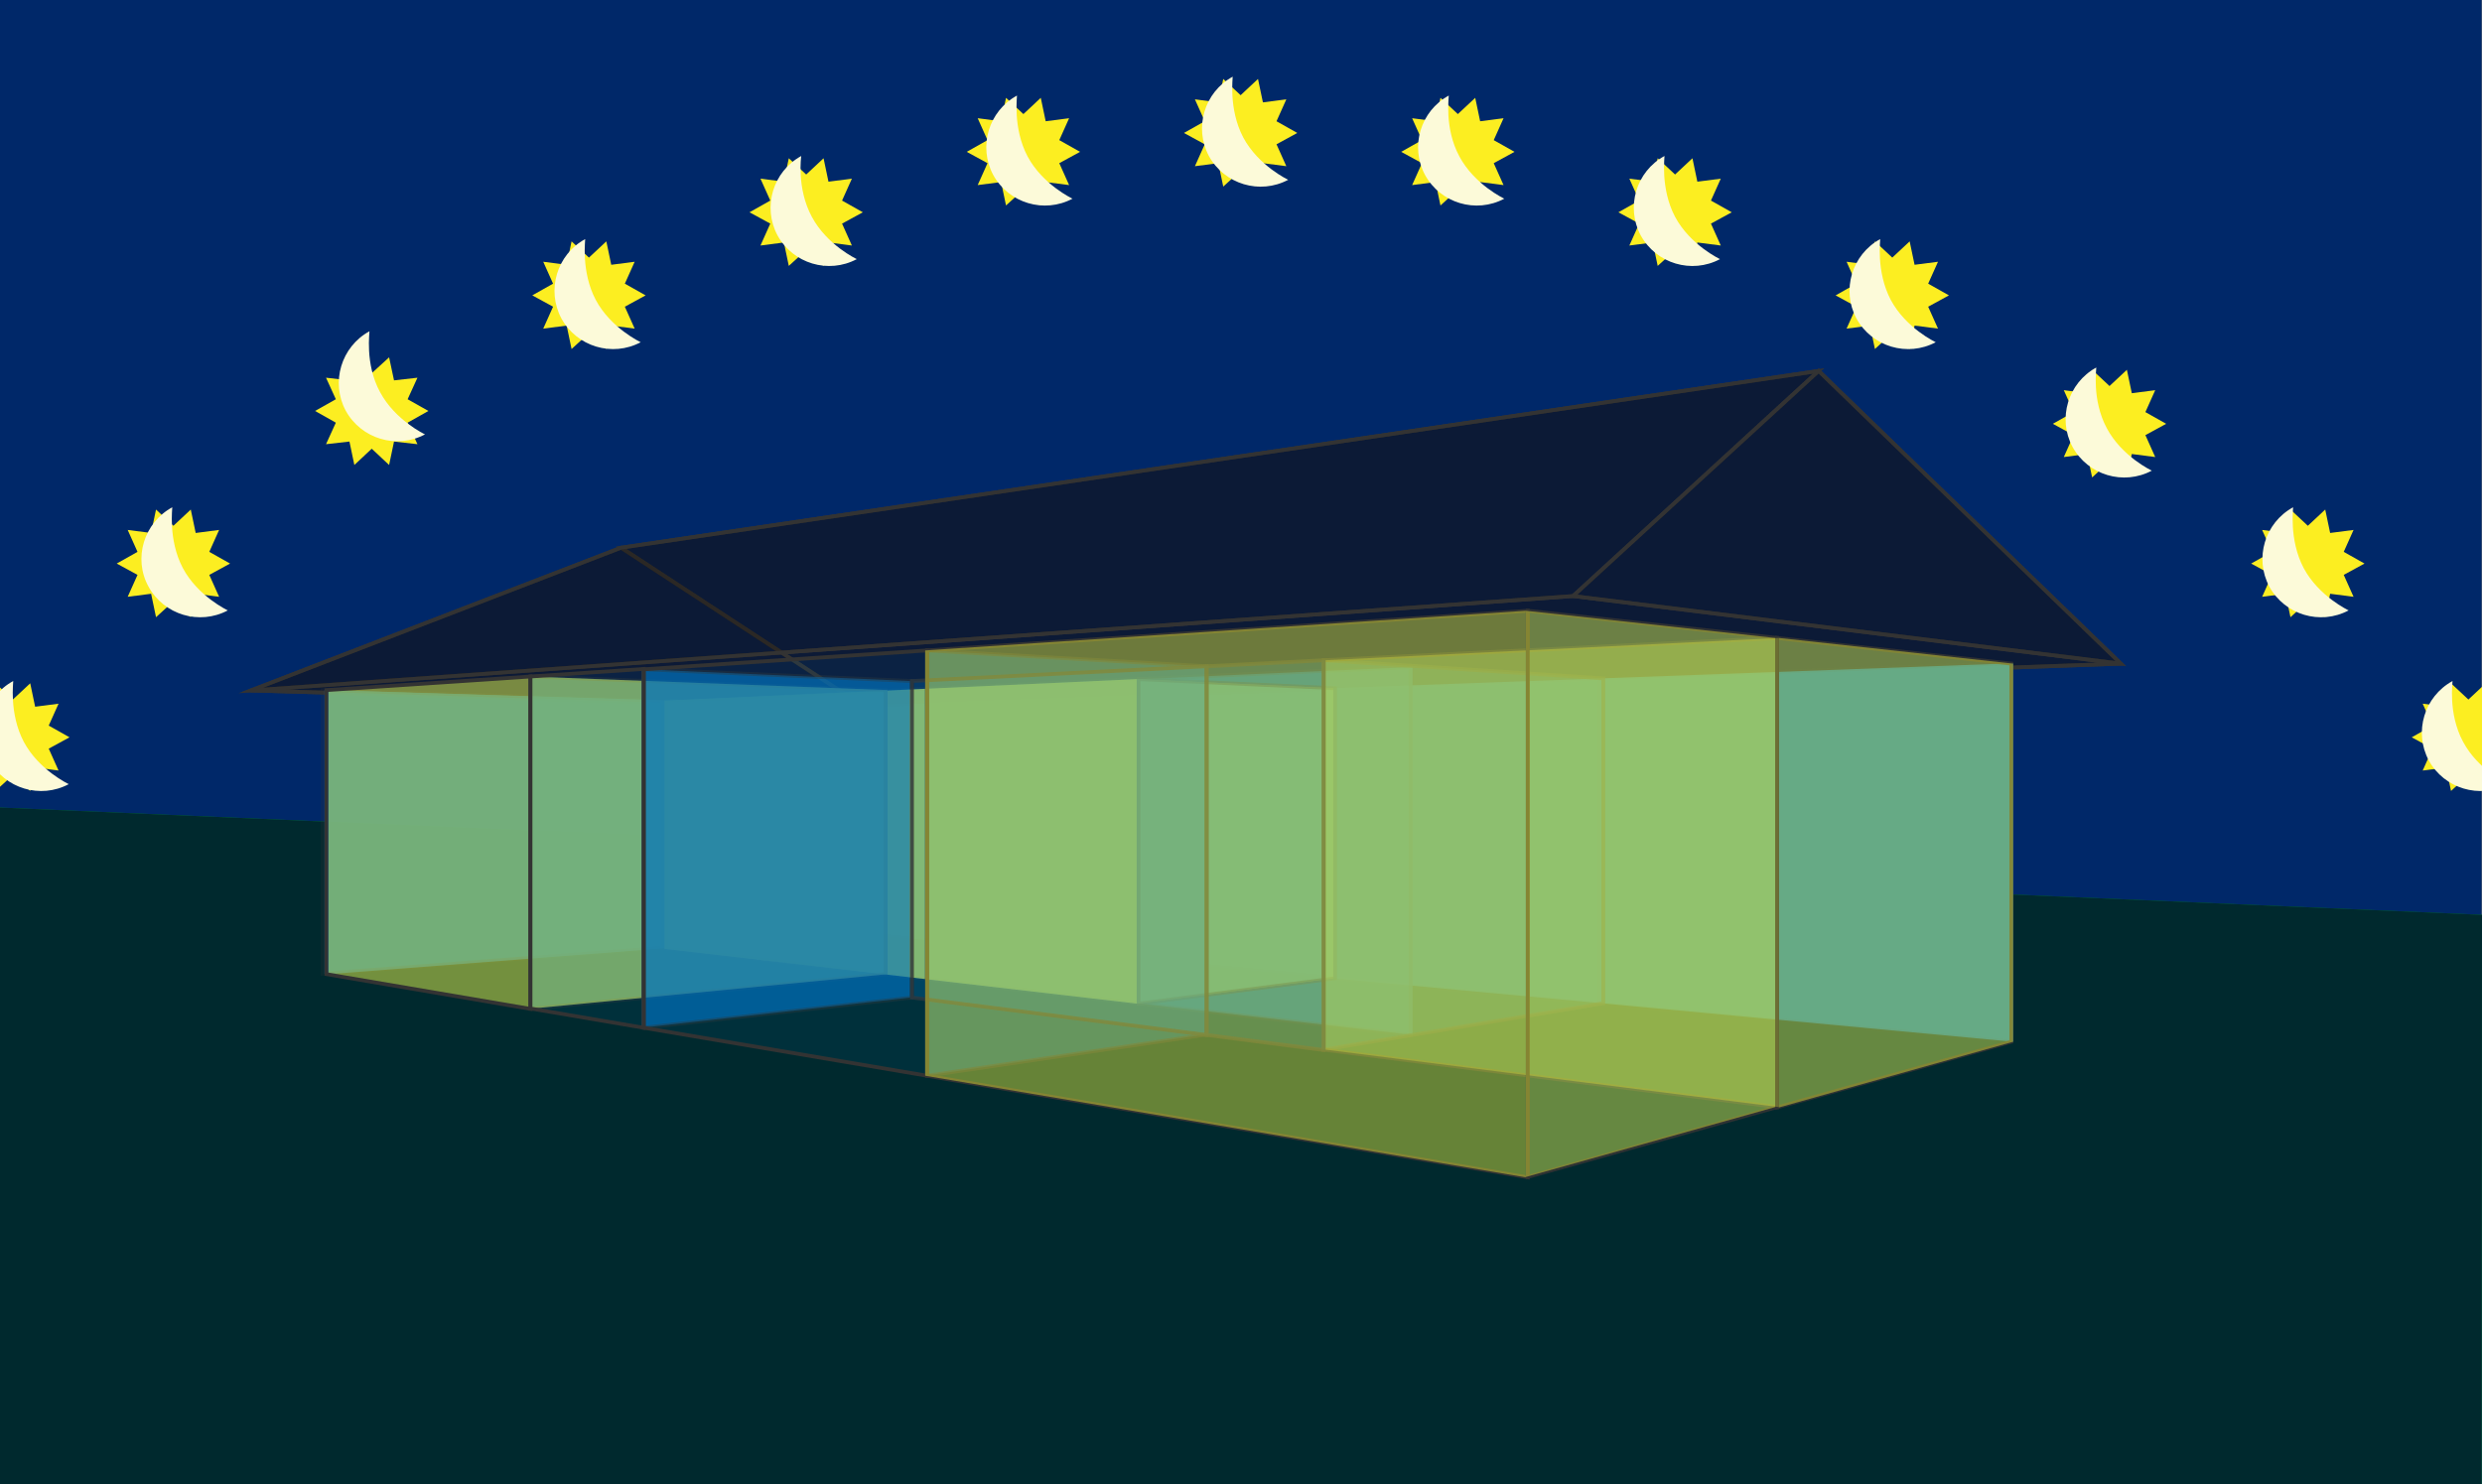 <svg xmlns="http://www.w3.org/2000/svg" viewBox="0 0 657 393">
<rect x="0" y="0" width="657" height="393" fill="#808080" stroke="none"/>
<g id="bknd">
	<rect x="-0.1" y="-0.1" fill="#002869" width="657" height="393"/>
	<polygon fill="#00803E" points="-0.1,392.9 656.9,392.9 657,242.2 0,213.8 	"/>
	<polygon fill="#00292E" points="-0.1,392.9 656.9,392.9 657,242.2 0,213.8 	"/>
	<g id="SUN">
		<polygon fill="#FCEE21" points="3.4,185.2 8,180.9 9.3,187.1 15.5,186.3 12.9,192.1 18.4,195.2 12.9,198.2 15.5,204 9.3,203.2
			8,209.4 3.4,205.2 -1.2,209.4 -2.5,203.2 -8.7,204 -6.1,198.2 -11.6,195.2 -6.1,192.1 -8.7,186.3 -2.5,187.1 -1.2,180.9 		"/>
		<polygon fill="#FCEE21" points="45.9,139.2 50.5,134.9 51.8,141.1 58,140.3 55.4,146.1 60.9,149.2 55.4,152.2 58,158 51.8,157.2
			50.5,163.4 45.9,159.2 41.3,163.4 40,157.2 33.8,158 36.4,152.2 30.9,149.2 36.4,146.1 33.8,140.3 40,141.1 41.3,134.9 		"/>
		<polygon fill="#FCEE21" points="98.4,98.8 103,94.6 104.3,100.7 110.5,100 107.9,105.7 113.4,108.8 107.9,111.9 110.5,117.6
			104.3,116.9 103,123.1 98.4,118.8 93.8,123.1 92.5,116.9 86.3,117.6 88.9,111.9 83.4,108.8 88.9,105.7 86.3,100 92.5,100.7
			93.8,94.6 		"/>
		<polygon fill="#FCEE21" points="155.9,68.2 160.5,63.9 161.8,70.1 168,69.3 165.4,75.1 170.9,78.2 165.4,81.2 168,87 161.8,86.2
			160.5,92.4 155.9,88.2 151.3,92.4 150,86.2 143.8,87 146.4,81.2 140.9,78.2 146.4,75.1 143.8,69.3 150,70.1 151.3,63.9 		"/>
		<polygon fill="#FCEE21" points="213.4,46.2 218,41.9 219.3,48.1 225.5,47.3 222.9,53.1 228.4,56.2 222.9,59.2 225.5,65
			219.3,64.2 218,70.4 213.4,66.2 208.8,70.4 207.5,64.2 201.3,65 203.9,59.2 198.4,56.2 203.9,53.1 201.3,47.3 207.5,48.1
			208.8,41.9 		"/>
		<polygon fill="#FCEE21" points="270.9,30.2 275.5,25.9 276.8,32.1 283,31.3 280.4,37.1 285.9,40.2 280.4,43.2 283,49 276.8,48.2
			275.5,54.4 270.9,50.2 266.3,54.4 265,48.2 258.8,49 261.4,43.2 255.9,40.2 261.4,37.1 258.8,31.3 265,32.1 266.3,25.9 		"/>
		<polygon fill="#FCEE21" points="328.4,25.2 333,20.9 334.3,27.1 340.5,26.3 337.9,32.1 343.4,35.2 337.9,38.2 340.5,44
			334.3,43.2 333,49.4 328.4,45.2 323.8,49.4 322.5,43.2 316.3,44 318.9,38.2 313.4,35.2 318.9,32.1 316.3,26.3 322.5,27.1
			323.8,20.9 		"/>
		<polygon fill="#FCEE21" points="385.9,30.2 390.5,25.9 391.8,32.1 398,31.3 395.4,37.1 400.9,40.2 395.4,43.2 398,49 391.8,48.2
			390.5,54.4 385.9,50.2 381.3,54.4 380,48.2 373.8,49 376.4,43.2 370.9,40.2 376.4,37.1 373.8,31.3 380,32.1 381.3,25.9 		"/>
		<polygon fill="#FCEE21" points="443.4,46.2 448,41.9 449.3,48.1 455.5,47.3 452.9,53.1 458.4,56.2 452.9,59.2 455.5,65
			449.3,64.2 448,70.4 443.4,66.2 438.8,70.4 437.5,64.2 431.3,65 433.9,59.2 428.4,56.2 433.9,53.1 431.3,47.3 437.5,48.1
			438.8,41.9 		"/>
		<polygon fill="#FCEE21" points="500.9,68.2 505.5,63.9 506.8,70.1 513,69.3 510.4,75.1 515.9,78.2 510.4,81.2 513,87 506.8,86.2
			505.5,92.4 500.9,88.2 496.3,92.4 495,86.2 488.8,87 491.4,81.2 485.9,78.2 491.4,75.1 488.8,69.3 495,70.1 496.3,63.9 		"/>
		<polygon fill="#FCEE21" points="558.4,102.2 563,97.9 564.3,104.1 570.5,103.3 567.9,109.1 573.4,112.2 567.9,115.2 570.5,121
			564.3,120.2 563,126.4 558.4,122.2 553.8,126.4 552.5,120.2 546.3,121 548.9,115.2 543.4,112.2 548.9,109.1 546.3,103.3
			552.5,104.1 553.8,97.9 		"/>
		<polygon fill="#FCEE21" points="610.9,139.2 615.5,134.9 616.8,141.1 623,140.3 620.4,146.1 625.9,149.2 620.4,152.2 623,158
			616.8,157.2 615.5,163.4 610.9,159.2 606.3,163.4 605,157.2 598.8,158 601.4,152.2 595.9,149.2 601.4,146.1 598.8,140.3
			605,141.1 606.3,134.9 		"/>
		<polygon fill="#FCEE21" points="653.4,185.2 658,180.9 659.3,187.1 665.5,186.3 662.9,192.1 668.4,195.2 662.9,198.2 665.5,204
			659.3,203.2 658,209.4 653.4,205.2 648.8,209.4 647.5,203.2 641.3,204 643.9,198.2 638.4,195.2 643.9,192.1 641.3,186.3
			647.5,187.1 648.8,180.9 		"/>
	</g>
	<g id="MOON">
		<path fill="#FCFAD9" d="M6.3,196.4c4,7.5,11.9,11.2,11.9,11.2c-7.5,4-16.9,1.2-21-6.3c-4-7.5-1.2-16.9,6.3-21
			C3.6,180.3,2.3,188.8,6.3,196.4z"/>
		<path fill="#FCFAD9" d="M48.4,150.4c4,7.5,11.9,11.2,11.9,11.2c-7.5,4-16.9,1.2-21-6.3s-1.2-16.9,6.3-21
			C45.7,134.3,44.4,142.8,48.4,150.4z"/>
		<path fill="#FCFAD9" d="M100.6,103.8c4,7.5,11.9,11.2,11.9,11.2c-7.5,4-16.9,1.2-21-6.3c-4-7.5-1.2-16.9,6.3-21
			C97.9,87.7,96.5,96.3,100.6,103.8z"/>
		<path fill="#FCFAD9" d="M157.7,79.4c4,7.5,11.9,11.2,11.9,11.2c-7.5,4-16.9,1.2-21-6.3c-4-7.5-1.2-16.9,6.3-21
			C155,63.3,153.7,71.8,157.7,79.4z"/>
		<path fill="#FCFAD9" d="M214.9,57.4c4,7.5,11.9,11.2,11.9,11.2c-7.5,4-16.9,1.2-21-6.3c-4-7.5-1.2-16.9,6.3-21
			C212.1,41.3,210.8,49.8,214.9,57.4z"/>
		<path fill="#FCFAD9" d="M272,41.4c4,7.5,11.9,11.2,11.9,11.2c-7.5,4-16.9,1.2-21-6.3c-4-7.5-1.2-16.9,6.3-21
			C269.3,25.3,268,33.8,272,41.4z"/>
		<path fill="#FCFAD9" d="M329.1,36.4c4,7.5,11.9,11.2,11.9,11.2c-7.5,4-16.9,1.2-21-6.3c-4-7.5-1.2-16.9,6.3-21
			C326.4,20.3,325.1,28.8,329.1,36.4z"/>
		<path fill="#FCFAD9" d="M386.3,41.4c4,7.5,11.9,11.2,11.9,11.2c-7.5,4-16.9,1.2-21-6.3c-4-7.5-1.2-16.9,6.3-21
			C383.6,25.3,382.2,33.8,386.3,41.4z"/>
		<path fill="#FCFAD9" d="M443.4,57.4c4,7.5,11.9,11.2,11.9,11.2c-7.5,4-16.9,1.2-21-6.3c-4-7.5-1.2-16.9,6.3-21
			C440.7,41.3,439.4,49.8,443.4,57.4z"/>
		<path fill="#FCFAD9" d="M500.5,79.4c4,7.5,11.9,11.2,11.9,11.2c-7.5,4-16.9,1.2-21-6.3c-4-7.5-1.2-16.9,6.3-21
			C497.8,63.3,496.5,71.8,500.5,79.4z"/>
		<path fill="#FCFAD9" d="M557.7,113.4c4,7.5,11.9,11.2,11.9,11.2c-7.5,4-16.9,1.2-21-6.3c-4-7.5-1.2-16.9,6.3-21
			C555,97.3,553.6,105.8,557.7,113.4z"/>
		<path fill="#FCFAD9" d="M609.8,150.4c4,7.5,11.9,11.2,11.9,11.2c-7.5,4-16.9,1.2-21-6.3c-4-7.5-1.2-16.9,6.3-21
			C607.1,134.3,605.8,142.8,609.8,150.4z"/>
		<path fill="#FCFAD9" d="M652,196.4c4,7.5,11.9,11.2,11.9,11.2c-7.5,4-16.9,1.2-21-6.3c-4-7.5-1.2-16.9,6.3-21
			C649.3,180.3,647.9,188.8,652,196.4z"/>
	</g>
</g>
<g id="Roof_Back">
	<polygon opacity="0.3" fill="#1A1005" points="229.4,187.5 164.4,145 481.4,98.2 561.4,175.7 	"/>
	<polygon fill="none" stroke="#333333" stroke-miterlimit="10" points="229.4,187.5 164.4,145 481.4,98.2 561.4,175.7 	"/>
</g>
<g id="roof_base">
	<polygon opacity="0.3" fill="#1A1005" points="229.4,187.5 66.4,182.8 416.4,157.8 561.4,175.7 	"/>
	<polygon fill="none" stroke="#333333" stroke-miterlimit="10" points="229.4,187.5 66.4,182.8 416.4,157.8 561.4,175.7 	"/>
</g>
<g id="roof_l">
	<polygon opacity="0.3" fill="#1A1005" points="66.4,182.8 164.4,145 229.4,187.5 	"/>
	<polygon fill="none" stroke="#333333" stroke-miterlimit="10" points="66.4,182.8 164.4,145 229.4,187.5 	"/>
</g>
<g id="back_facade">
	<g id="surface">
		<polygon fill="#0071BC" points="423.9,179.6 532.9,175.6 532.9,275.8 423.9,265.6 		"/>
		<polygon fill="#0071BC" points="352.9,259 423.9,265.6 423.9,179.6 352.9,182.2 		"/>
		<polygon fill="#0071BC" points="352.9,259 224.9,247 224.9,186.9 352.9,182.2 		"/>
	</g>
	<g id="border" opacity="9.999999e-02">
		<polygon fill="none" stroke="#333333" stroke-miterlimit="10" points="423.4,179.6 532.4,175.6 532.4,275.8 423.4,265.6 		"/>
		<polygon fill="none" stroke="#333333" stroke-miterlimit="10" points="353.4,259 423.4,265.6 423.4,179.6 353.4,182.2 		"/>
		<polygon fill="none" stroke="#333333" stroke-miterlimit="10" points="353.4,259 224.4,247 224.4,186.9 353.4,182.2 		"/>
	</g>
</g>
<g id="l_side_facade">
	<g id="surface_1_" opacity="0.9">
		<polygon fill="#0071BC" points="86.9,182.7 225.9,186.9 225.9,247.2 86.9,257.9 		"/>
		<polygon fill="#0071BC" points="176.9,185.5 225.9,186.9 225.9,247.2 176.9,250.9 		"/>
		<polygon fill="#0071BC" points="175.9,250.9 85.9,257.8 85.9,182.7 175.9,185.5 		"/>
	</g>
	<g id="border_1_" opacity="0.2">
		<polygon fill="none" stroke="#333333" stroke-miterlimit="10" points="176.4,185.5 225.4,186.9 225.4,247.2 176.4,250.9 		"/>
		<polygon fill="none" stroke="#333333" stroke-miterlimit="10" points="175.4,250.9 85.4,257.8 85.4,182.7 175.4,185.5 		"/>
	</g>
</g>
<g id="interior_walls_backward_1_">
	<g id="surface_2_" opacity="0.8">
		<polygon fill="#0071BC" points="373.9,176.6 301.9,179.8 301.9,265.7 373.9,274 		"/>
		<polygon fill="#0071BC" points="300.9,265.7 175.9,251.2 175.9,185.5 300.9,179.8 		"/>
	</g>
	<g id="border_2_" opacity="0.3">
		<polygon fill="none" stroke="#333333" stroke-miterlimit="10" points="373.4,176.6 301.4,179.8 301.4,265.7 373.4,274 		"/>
		<polygon fill="none" stroke="#333333" stroke-miterlimit="10" points="301.4,265.7 176.4,251.2 176.4,185.5 301.4,179.8 		"/>
	</g>
</g>
<g id="perpendicular_walls">
	<g id="ROOM4-LIGHT" data-id="004" data-status="off" opacity="0.8">
		<polygon fill="#FFFF33" points="300.9,265.7 175.9,251.2 175.9,185.5 300.9,179.8 		"/>
		<polygon fill="#FFFF33" points="300.9,265.7 352.9,259 352.9,182.2 300.9,179.8 		"/>
	</g>
	<polygon opacity="0.7" fill="#0071BC" points="234.9,182.7 139.9,179.1 139.9,267.1 234.9,257.9 	"/>
	<polygon opacity="0.4" fill="none" stroke="#333333" stroke-miterlimit="10" points="234.4,182.7 140.4,179.1 140.4,267.1
		234.4,257.9 	"/>
	<g id="ROOM2-LIGHT" data-id="002" data-status="off" opacity="0.5">
		<polygon fill="#FFFF33" points="86.9,257.9 140.9,267.1 140.9,179.1 86.9,182.7 		"/>
		<polygon fill="#FFFF33" points="234.9,182.7 139.9,179.1 139.9,267.1 234.9,257.9 		"/>
	</g>
	<polygon opacity="0.7" fill="#0071BC" points="169.9,177.2 240.9,180.3 240.9,264.1 169.9,272.1 	"/>
	<polygon opacity="0.4" fill="none" stroke="#333333" stroke-miterlimit="10" points="170.4,177.2 241.4,180.3 241.4,264.1
		170.4,272.1 	"/>
	<polygon opacity="0.6" fill="#0071BC" points="300.9,265.7 352.9,259 352.9,182.2 300.9,179.8 	"/>
	<polygon opacity="0.5" fill="none" stroke="#333333" stroke-miterlimit="10" points="301.4,265.7 353.4,259 353.4,182.2
		301.4,179.8 	"/>
	<polygon opacity="0.5" fill="#0071BC" points="318.9,176.4 244.9,172.2 244.9,284.8 318.9,273.9 	"/>
	<polygon opacity="0.6" fill="none" stroke="#333333" stroke-miterlimit="10" points="319.4,176.4 245.4,172.2 245.4,284.8
		319.4,273.9 	"/>
	<polygon opacity="0.4" fill="#0071BC" points="423.9,179.6 349.9,174.8 349.9,277.9 423.9,265.6 	"/>
	<polygon opacity="0.7" fill="none" stroke="#333333" stroke-miterlimit="10" points="424.4,179.6 350.4,174.8 350.4,277.9
		424.4,265.6 	"/>
</g>
<g id="interior_walls_forward">
	<g id="surface_3_" opacity="0.3">
		<polygon fill="#0071BC" points="241.9,180.3 319.9,176.4 319.9,274 241.9,264.1 		"/>
		<polygon fill="#0071BC" points="318.9,274 350.9,278 350.9,174.8 318.9,176.4 		"/>
		<polygon fill="#0071BC" points="350.9,277.9 470.9,293.1 470.9,168.9 350.9,174.8 		"/>
	</g>
	<g id="border_3_" opacity="0.8">
		<polygon fill="none" stroke="#333333" stroke-miterlimit="10" points="241.4,180.3 319.4,176.4 319.4,274 241.4,264.1 		"/>
		<polygon fill="none" stroke="#333333" stroke-miterlimit="10" points="319.4,274 350.4,278 350.4,174.8 319.4,176.4 		"/>
		<polygon fill="none" stroke="#333333" stroke-miterlimit="10" points="350.4,277.9 470.4,293.1 470.4,168.9 350.4,174.8 		"/>
	</g>
</g>
<g id="r_side_facade">
	<g id="surface_4_" opacity="0.2">
		<polygon fill="#0071BC" points="532.9,275.8 470.9,293.2 470.9,168.9 532.9,175.7 		"/>
		<polygon fill="#0071BC" points="469.9,293.1 403.9,311.6 403.9,161.7 469.9,168.9 		"/>
	</g>
	<g id="border_4_" opacity="0.9">
		<polygon fill="none" stroke="#333333" stroke-miterlimit="10" points="470.4,293.1 404.4,311.6 404.4,161.7 470.4,168.9 		"/>
		<polygon fill="none" stroke="#333333" stroke-miterlimit="10" points="532.4,275.8 470.4,293.2 470.4,168.9 532.4,175.7 		"/>
	</g>
</g>
<g id="ROOM3-LIGHT" data-id="003" data-status="off" opacity="0.4">
	<polygon opacity="0.7" fill="#FFFF33" points="350.9,277.9 470.9,293.1 470.9,168.9 350.9,174.8 	"/>
	<polygon fill="#FFFF33" points="532.9,275.8 470.9,293.2 470.9,168.9 532.9,175.7 	"/>
</g>
<g id="front_facade">
	<g id="surface_5_" opacity="9.999999e-02">
		<polygon fill="#0071BC" points="244.9,284.8 403.9,311.7 403.9,161.7 244.9,172.2 		"/>
		<polygon fill="#0071BC" points="170.9,272.1 245.9,284.8 245.9,172.2 170.9,177.2 		"/>
		<polygon fill="#0071BC" points="86.9,257.9 140.9,267.1 140.9,179.1 86.9,182.7 		"/>
		<polygon fill="#0071BC" points="170.9,272.1 140.9,267 140.9,179.1 170.9,177.1 		"/>
	</g>
	<g id="border_5_">
		<polygon fill="none" stroke="#333333" stroke-miterlimit="10" points="245.4,284.8 404.4,311.7 404.4,161.7 245.4,172.2 		"/>
		<polygon fill="none" stroke="#333333" stroke-miterlimit="10" points="170.4,272.1 245.4,284.8 245.4,172.2 170.4,177.2 		"/>
		<polygon fill="none" stroke="#333333" stroke-miterlimit="10" points="86.4,257.9 140.4,267.1 140.4,179.1 86.4,182.7 		"/>
		<polygon fill="none" stroke="#333333" stroke-miterlimit="10" points="170.4,272.1 140.4,267 140.4,179.1 170.4,177.1 		"/>
	</g>
</g>
<g id="ROOM1-LIGHT" data-id="001" data-status="off" opacity="0.4">
	<polygon fill="#FFFF33" points="244.9,284.8 403.9,311.7 403.9,161.7 244.9,172.2 	"/>
	<polygon fill="#FFFF33" points="469.9,293.1 403.9,311.6 403.9,161.7 469.9,168.9 	"/>
</g>
<g id="Roof_Front">
	<polygon opacity="0.3" fill="#1A1005" points="66.4,182.8 164.4,145 481.4,98.2 416.4,157.8 	"/>
	<polygon fill="none" stroke="#333333" stroke-miterlimit="10" points="66.4,182.8 164.4,145 481.4,98.2 416.4,157.8 	"/>
</g>
<g id="roof_r">
	<polygon opacity="0.3" fill="#1A1005" points="416.4,157.8 481.4,98.2 561.4,175.7 	"/>
	<polygon fill="none" stroke="#333333" stroke-miterlimit="10" points="416.4,157.8 481.4,98.2 561.4,175.7 	"/>
</g>
</svg>
